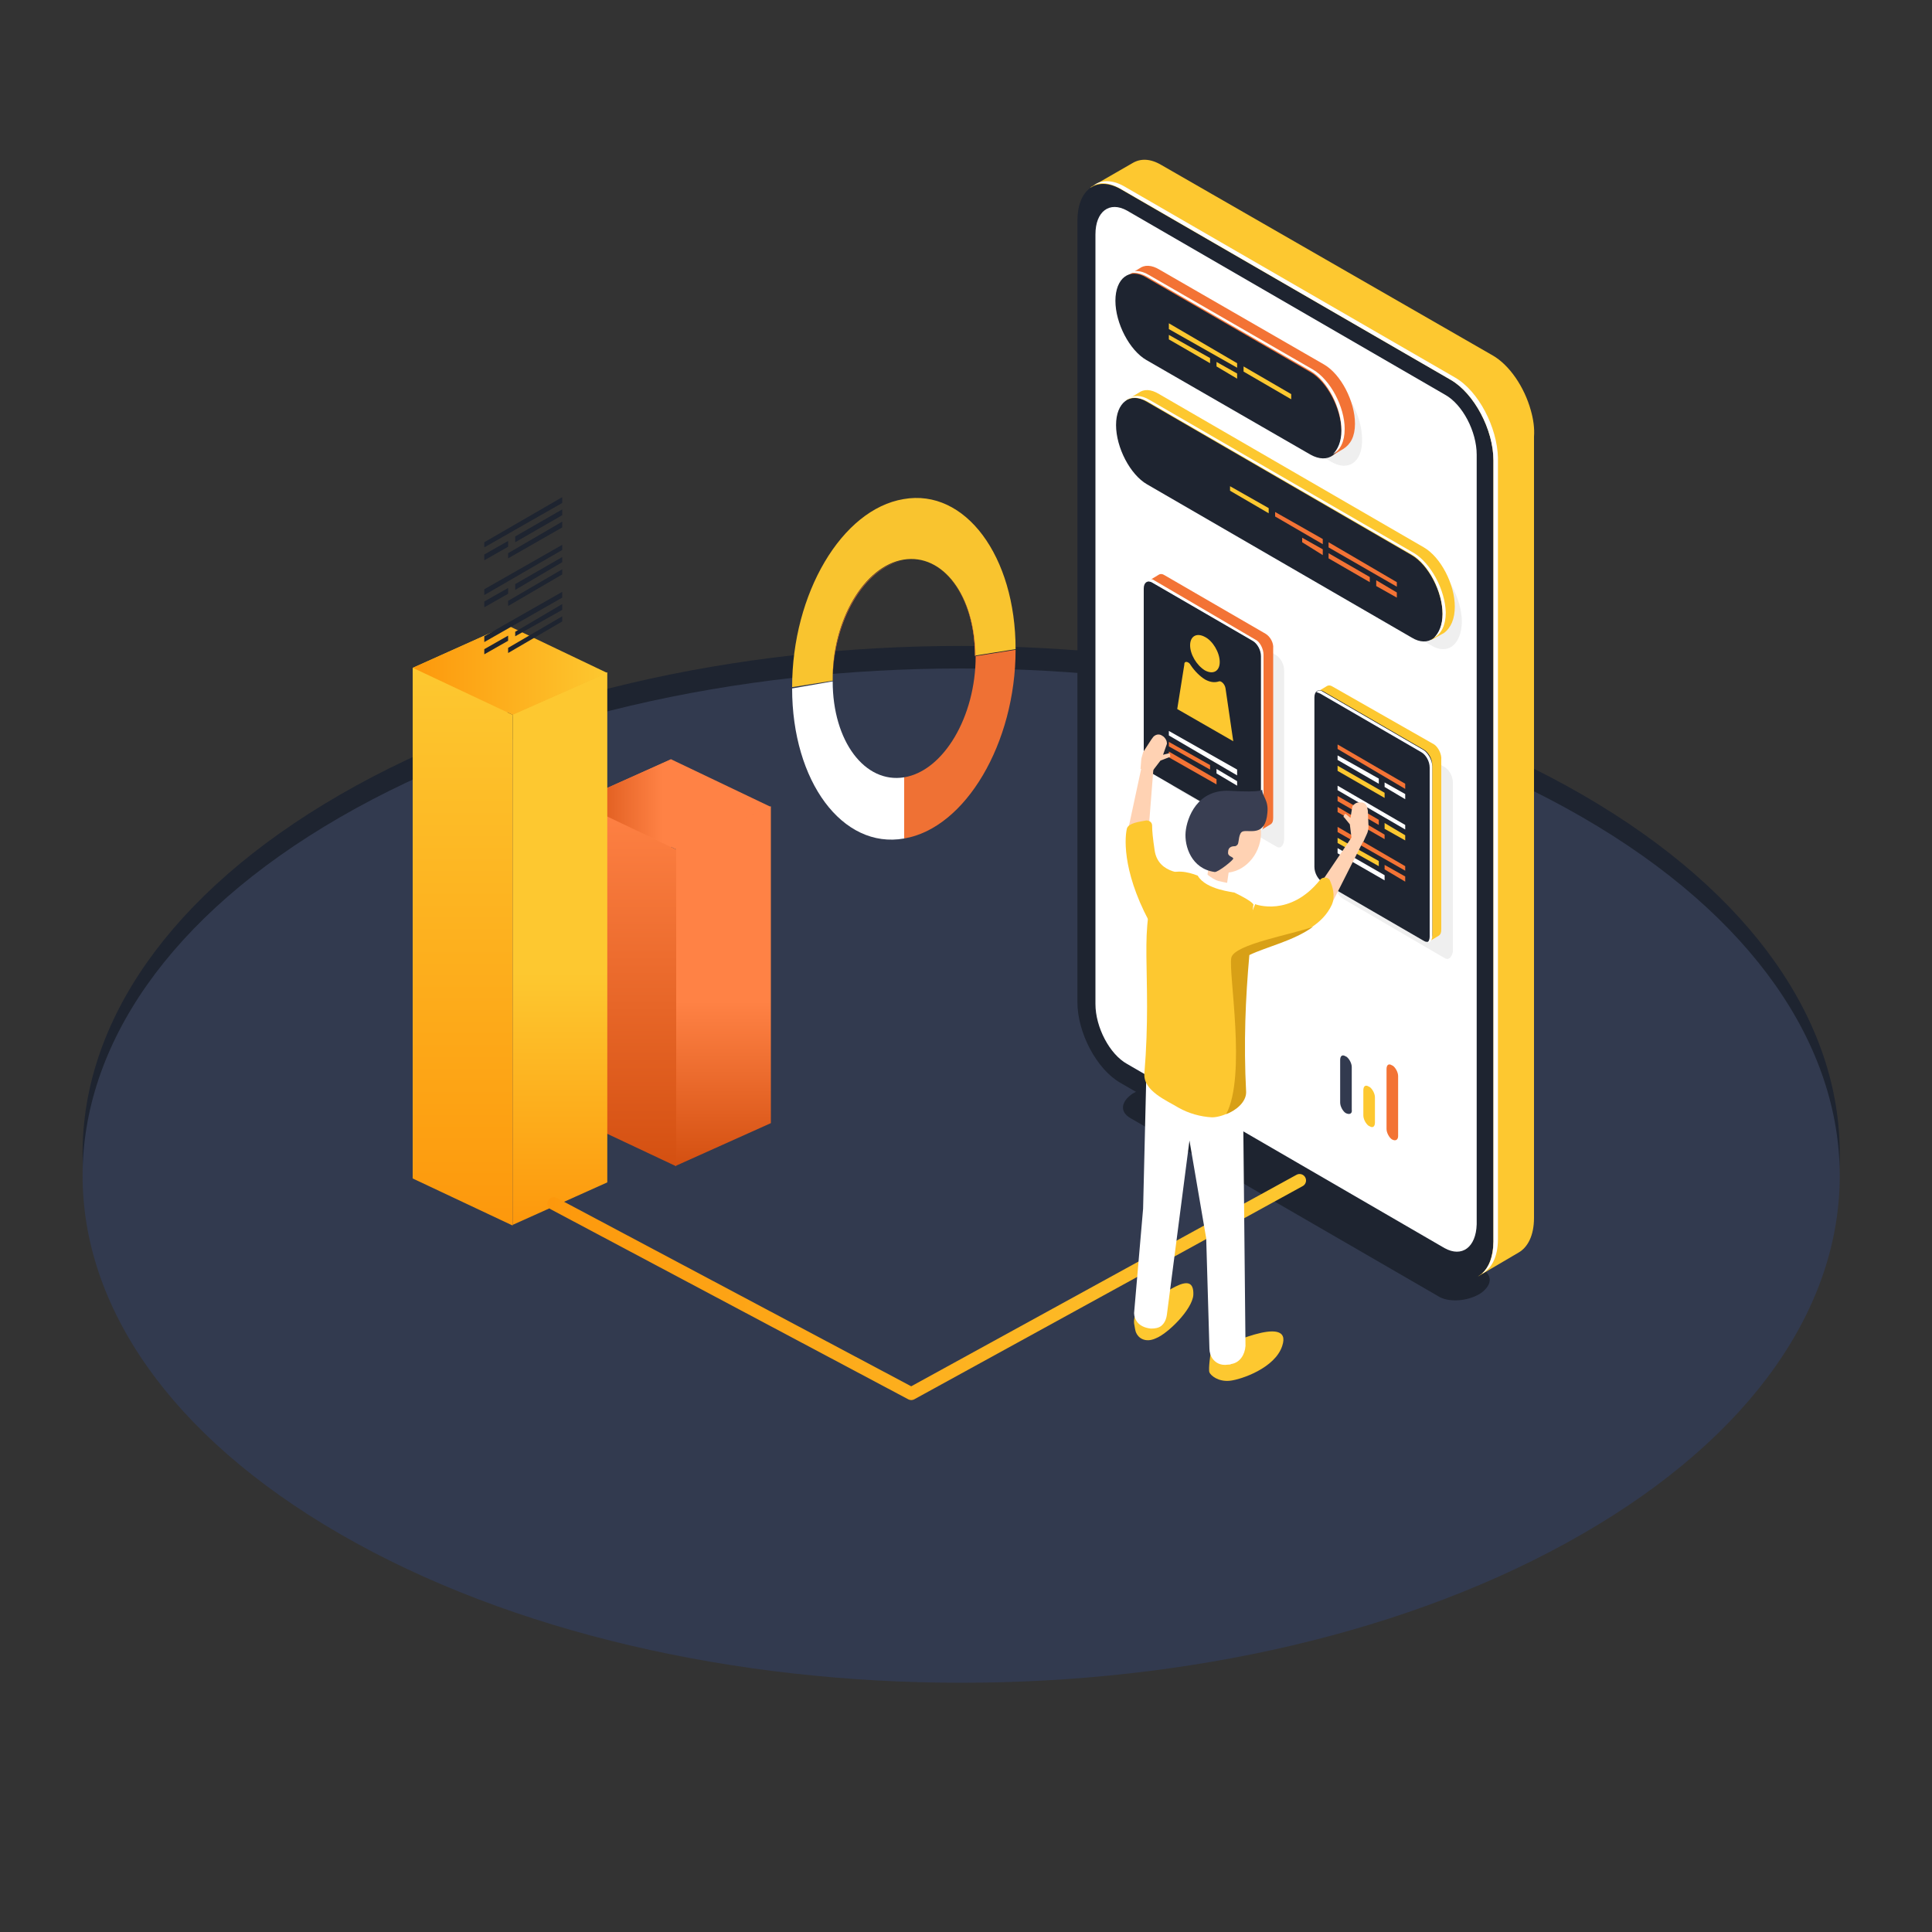 <?xml version="1.0" encoding="utf-8"?>
<!-- Generator: Adobe Illustrator 18.0.0, SVG Export Plug-In . SVG Version: 6.00 Build 0)  -->
<!DOCTYPE svg PUBLIC "-//W3C//DTD SVG 1.1//EN" "http://www.w3.org/Graphics/SVG/1.1/DTD/svg11.dtd">
<svg version="1.1" id="Layer_1" xmlns="http://www.w3.org/2000/svg" xmlns:xlink="http://www.w3.org/1999/xlink" x="0px" y="0px"
	 viewBox="0 0 300 300" enable-background="new 0 0 300 300" xml:space="preserve">
<rect x="0" y="0" width="300" height="300" fill="#333333" stroke="none"/>
<g>
	<g>
		<path fill="#1E2430" d="M245.7,234.7c-53.3,30.8-139.6,30.8-192.9,0s-53.3-80.5,0-111.3s139.6-30.8,192.9,0S299,204,245.7,234.7z"
			/>
		<path fill="#323A4F" d="M245.7,238.2c-53.3,30.8-139.6,30.8-192.9,0s-53.3-80.5,0-111.3s139.6-30.8,192.9,0S299,207.5,245.7,238.2
			z"/>
		<g>
			
				<linearGradient id="SVGID_1_" gradientUnits="userSpaceOnUse" x1="112.379" y1="119.033" x2="112.379" y2="174.833" gradientTransform="matrix(1 0 0 -1 0 300)">
				<stop  offset="0" style="stop-color:#D45011"/>
				<stop  offset="0.457" style="stop-color:#FF8245"/>
			</linearGradient>
			<polygon fill="url(#SVGID_1_)" points="105,181 105,131.7 119.7,125.2 119.7,174.4 			"/>
			<polygon fill="#FF8245" points="89.5,173.8 89.5,124.5 104.2,117.9 104.2,167.2 			"/>
			
				<linearGradient id="SVGID_2_" gradientUnits="userSpaceOnUse" x1="97.279" y1="118.933" x2="97.279" y2="175.533" gradientTransform="matrix(1 0 0 -1 0 300)">
				<stop  offset="0" style="stop-color:#D45011"/>
				<stop  offset="1" style="stop-color:#FF8245"/>
			</linearGradient>
			<polygon fill="url(#SVGID_2_)" points="89.5,173.8 89.5,124.5 105,131.9 105,181.1 			"/>
			
				<linearGradient id="SVGID_3_" gradientUnits="userSpaceOnUse" x1="89.529" y1="175.133" x2="119.689" y2="175.133" gradientTransform="matrix(1 0 0 -1 0 300)">
				<stop  offset="0" style="stop-color:#D45011"/>
				<stop  offset="0.441" style="stop-color:#FF8245"/>
			</linearGradient>
			<polygon fill="url(#SVGID_3_)" points="89.5,124.5 105,131.9 119.7,125.3 104.2,117.9 			"/>
		</g>
		<g>
			
				<linearGradient id="SVGID_4_" gradientUnits="userSpaceOnUse" x1="86.979" y1="109.837" x2="86.979" y2="195.637" gradientTransform="matrix(1 0 0 -1 0 300)">
				<stop  offset="0" style="stop-color:#FD980C"/>
				<stop  offset="0.457" style="stop-color:#FDC830"/>
			</linearGradient>
			<polygon fill="url(#SVGID_4_)" points="79.6,190.2 79.6,110.9 94.3,104.4 94.3,183.6 			"/>
			<polygon fill="#FDC830" points="64.1,183 64.1,103.7 78.8,97.1 78.8,176.4 			"/>
			
				<linearGradient id="SVGID_5_" gradientUnits="userSpaceOnUse" x1="71.879" y1="109.737" x2="71.879" y2="196.337" gradientTransform="matrix(1 0 0 -1 0 300)">
				<stop  offset="0" style="stop-color:#FD980C"/>
				<stop  offset="1" style="stop-color:#FDC830"/>
			</linearGradient>
			<polygon fill="url(#SVGID_5_)" points="64.1,183 64.1,103.7 79.6,111 79.6,190.3 			"/>
			
				<linearGradient id="SVGID_6_" gradientUnits="userSpaceOnUse" x1="64.162" y1="195.987" x2="94.323" y2="195.987" gradientTransform="matrix(1 0 0 -1 0 300)">
				<stop  offset="0" style="stop-color:#FD980C"/>
				<stop  offset="1" style="stop-color:#FDC830"/>
			</linearGradient>
			<polygon fill="url(#SVGID_6_)" points="64.1,103.7 79.6,111 94.3,104.5 78.8,97.1 			"/>
		</g>
		<g>
			<polygon fill="#1E2430" points="75.2,85 87.3,78.1 87.3,77.2 75.2,84.2 			"/>
			<polygon fill="#1E2430" points="78.9,86.7 87.3,81.9 87.3,81 78.9,85.9 			"/>
			<polygon fill="#1E2430" points="80,84.2 87.3,80 87.3,79.1 80,83.3 			"/>
			<polygon fill="#1E2430" points="75.2,87 78.9,84.9 78.9,84 75.2,86.1 			"/>
			<polygon fill="#1E2430" points="75.2,92.4 87.3,85.4 87.3,84.6 75.2,91.5 			"/>
			<polygon fill="#1E2430" points="78.9,94.1 87.3,89.2 87.3,88.4 78.9,93.3 			"/>
			<polygon fill="#1E2430" points="80,91.6 87.3,87.3 87.3,86.5 80,90.7 			"/>
			<polygon fill="#1E2430" points="75.2,94.3 78.9,92.2 78.9,91.3 75.2,93.4 			"/>
			<polygon fill="#1E2430" points="75.2,99.7 87.3,92.8 87.3,91.9 75.2,98.8 			"/>
			<polygon fill="#1E2430" points="78.9,101.4 87.3,96.5 87.3,95.7 78.9,100.6 			"/>
			<polygon fill="#1E2430" points="80,98.8 87.3,94.7 87.3,93.8 80,98.1 			"/>
			<polygon fill="#1E2430" points="75.2,101.6 78.9,99.5 78.9,98.7 75.2,100.8 			"/>
		</g>
	</g>
	<path fill="#1E2430" d="M223.2,201.2l-47.7-27.6c-1.7-1-1.4-2.6,0.4-3.8l0,0c1.9-1.1,4.8-1.3,6.6-0.3l47.7,27.6
		c1.7,1,1.4,2.6-0.4,3.8l0,0C227.8,202.1,224.8,202.3,223.2,201.2z"/>
	<path fill="#FDC830" d="M237.7,63.7c-1-3.6-3.3-7-5.9-8.5l-51.5-29.6c-1.7-1-3.2-1-4.4-0.3l-6.6,3.8l4.3,0.8c0,0.2-0.1,0.4-0.1,0.7
		v121.3c0,4.8,2.9,10.4,6.6,12.5l37.2,21.4l13.5,7.8c-0.4,1.4-1.4,4.5-1.4,4.5l0.2-0.1c0,0.1-0.1,0.2-0.1,0.2l6.3-3.7
		c1.4-0.8,2.4-2.6,2.4-5.4V67.8C238.3,66.5,238.1,65.1,237.7,63.7z"/>
	<path fill="#1E2430" d="M225.3,197.8l-51.4-29.7c-3.6-2.1-6.6-7.7-6.6-12.5V34.3c0-4.8,2.9-7,6.6-5L225.3,59
		c3.6,2.1,6.6,7.7,6.6,12.5v121.3C231.8,197.6,229,199.9,225.3,197.8z"/>
	<path fill="#FFFFFF" d="M225.9,58.6l-51.4-29.7c-1.8-1-3.5-1-4.7-0.1c1.1-0.6,2.5-0.4,4,0.4L225.3,59c3.6,2.1,6.6,7.7,6.6,12.5
		v121.3c0,2.4-0.7,4-1.8,5c1.5-0.8,2.5-2.6,2.5-5.4V71.1C232.5,66.4,229.6,60.7,225.9,58.6z"/>
	<path fill="#FFFFFF" d="M224.3,193.8L175,165.2c-2.7-1.5-4.9-5.7-4.9-9.3V36.4c0-3.6,2.2-5.2,4.9-3.7l49.4,28.6
		c2.7,1.5,4.9,5.7,4.9,9.3v119.5C229.2,193.7,227,195.3,224.3,193.8z"/>
	<path fill="#323A4F" d="M209.1,172.9l-0.2-0.1c-0.4-0.3-0.8-1-0.8-1.6v-6.6c0-0.6,0.3-0.9,0.8-0.6l0.2,0.1c0.4,0.3,0.8,1,0.8,1.6
		v6.6C210,172.9,209.6,173.1,209.1,172.9z"/>
	<path fill="#FDC830" d="M212.7,174.9l-0.2-0.1c-0.4-0.3-0.8-1-0.8-1.6v-3.9c0-0.6,0.3-0.9,0.8-0.6l0.2,0.1c0.4,0.3,0.8,1,0.8,1.6
		v3.9C213.5,174.9,213.2,175.2,212.7,174.9z"/>
	<path fill="#F37335" d="M216.3,177l-0.2-0.1c-0.4-0.3-0.8-1-0.8-1.6V166c0-0.6,0.3-0.9,0.8-0.6l0.2,0.1c0.4,0.3,0.8,1,0.8,1.6v9.3
		C217.1,176.9,216.8,177.2,216.3,177z"/>
	<path fill="#EFEFEF" d="M198.1,131.4l-15.7-9.1c-0.7-0.4-1.3-1.4-1.3-2.4V93.6c0-1,0.6-1.3,1.3-1l15.7,9.1c0.7,0.4,1.3,1.4,1.3,2.4
		v26.3C199.3,131.4,198.8,131.9,198.1,131.4z"/>
	<path fill="#F37335" d="M196.5,98.4l-15.7-9.1c-0.3-0.2-0.6-0.2-0.8-0.1l0,0l-1.5,0.9c0,0,0.7,0.3,1,0.4v26c0,1,0.6,2,1.3,2.4
		l15,8.7v1.3l1.5-0.9l0,0c0.3-0.2,0.4-0.5,0.4-1v-26.3C197.8,99.8,197.2,98.8,196.5,98.4z"/>
	<path fill="#1E2430" d="M194.6,129.2l-15.7-9.1c-0.7-0.4-1.3-1.4-1.3-2.4V91.4c0-1,0.6-1.3,1.3-1l15.7,9.1c0.7,0.4,1.3,1.4,1.3,2.4
		v26.3C195.9,129.2,195.3,129.6,194.6,129.2z"/>
	<path fill="#FFFFFF" d="M194.9,99.3l-15.7-9.2c-0.4-0.3-0.8-0.2-1,0.1c0.2,0,0.3,0.1,0.6,0.2l15.7,9.1c0.7,0.4,1.3,1.4,1.3,2.4
		v26.3c0,0.4-0.2,0.7-0.3,0.9c0.4-0.1,0.7-0.4,0.7-1.1v-26.3C196.2,100.7,195.6,99.6,194.9,99.3z"/>
	<path fill="#FDC830" d="M189.4,102.8c0,1.4-1,2-2.3,1.3c-1.3-0.8-2.3-2.5-2.3-3.9s1-2,2.3-1.3C188.3,99.5,189.4,101.3,189.4,102.8z
		"/>
	<path fill="#FDC830" d="M190.3,106.9C190.3,106.8,190.3,106.8,190.3,106.9c-0.1-0.7-0.7-1.2-1-1.1c-0.6,0.2-1.3,0.2-2.2-0.3
		c-0.8-0.5-1.6-1.3-2.2-2.2c-0.3-0.6-1-0.7-1-0.2v0.1l-1.1,6.9l8.7,5L190.3,106.9z"/>
	<polygon fill="#FFFFFF" points="192.1,120.4 181.5,114.2 181.5,113.5 192.1,119.5 	"/>
	<polygon fill="#F37335" points="188.9,121.8 181.5,117.6 181.5,116.7 188.9,121 	"/>
	<polygon fill="#F37335" points="187.9,119.5 181.5,115.9 181.5,115.2 187.9,118.8 	"/>
	<polygon fill="#FFFFFF" points="192.1,122 188.9,120.1 188.9,119.4 192.1,121.3 	"/>
	<path fill="#EFEFEF" d="M224.2,148.7l-15.6-9.1c-0.7-0.4-1.3-1.4-1.3-2.4V111c0-1,0.6-1.3,1.3-1l15.7,9.1c0.7,0.4,1.3,1.4,1.3,2.4
		v26.3C225.4,148.7,224.9,149.2,224.2,148.7z"/>
	<path fill="#FDC830" d="M222.7,115.6l-15.8-9c-0.3-0.2-0.6-0.2-0.8-0.1l0,0l-1.5,0.9c0,0,0.7,0.3,1,0.4v26c0,1,0.6,2,1.3,2.4
		l15,8.7v1.3l1.5-0.9l0,0c0.3-0.2,0.4-0.5,0.4-1v-26.3C223.9,117.1,223.3,116,222.7,115.6z"/>
	<path fill="#1E2430" d="M221.1,146.1l-15.7-9.1c-0.7-0.4-1.3-1.4-1.3-2.4v-26.3c0-1,0.6-1.3,1.3-1l15.7,9.1
		c0.7,0.4,1.3,1.4,1.3,2.4v26.4C222.4,146.1,221.7,146.5,221.1,146.1z"/>
	<path fill="#FFFFFF" d="M221.1,116.5l-15.7-9.1c-0.4-0.3-0.8-0.2-1,0.1c0.2,0,0.3,0.1,0.6,0.2l15.7,9.1c0.7,0.4,1.3,1.4,1.3,2.4
		v26.3c0,0.4-0.2,0.7-0.3,0.9c0.4-0.1,0.7-0.4,0.7-1.1V119C222.4,118,221.7,116.9,221.1,116.5z"/>
	<polygon fill="#F37335" points="218.2,122.5 207.7,116.3 207.7,115.6 218.2,121.7 	"/>
	<polygon fill="#FDC830" points="215,123.9 207.7,119.7 207.7,118.9 215,123.1 	"/>
	<polygon fill="#FFFFFF" points="214.1,121.7 207.7,118 207.7,117.3 214.1,120.9 	"/>
	<polygon fill="#FFFFFF" points="218.2,124.1 215,122.2 215,121.5 218.2,123.3 	"/>
	<polygon fill="#FFFFFF" points="218.2,128.8 207.7,122.7 207.7,122 218.2,128.1 	"/>
	<polygon fill="#F37335" points="215,130.3 207.7,126.1 207.7,125.3 215,129.6 	"/>
	<polygon fill="#F37335" points="214.1,128.1 207.7,124.4 207.7,123.6 214.1,127.3 	"/>
	<polygon fill="#FDC830" points="218.2,130.5 215,128.7 215,127.8 218.2,129.7 	"/>
	<polygon fill="#F37335" points="218.2,135.2 207.7,129.2 207.7,128.4 218.2,134.5 	"/>
	<polygon fill="#FFFFFF" points="215,136.7 207.7,132.5 207.7,131.7 215,135.9 	"/>
	<polygon fill="#FDC830" points="214.1,134.5 207.7,130.9 207.7,130.1 214.1,133.7 	"/>
	<polygon fill="#F37335" points="218.2,136.9 215,135 215,134.3 218.2,136.1 	"/>
	<g>
		<polygon fill="#FFFFFF" points="185,133.5 177.6,129.2 177.6,128.5 185,132.8 		"/>
		<polygon fill="#FFFFFF" points="189.7,136.2 186.5,134.3 186.5,133.6 189.7,135.5 		"/>
		<polygon fill="#FFFFFF" points="185.3,135.1 182.1,133.3 182.1,132.6 185.3,134.5 		"/>
		<polygon fill="#FFFFFF" points="192.2,139.2 186.5,135.8 186.5,135.1 192.2,138.5 		"/>
		<polygon fill="#FFFFFF" points="196.2,142.9 187.7,138.1 187.7,137.3 196.2,142.2 		"/>
		<polygon fill="#FFFFFF" points="194.3,138.8 191,136.9 191,136.2 194.3,138.1 		"/>
		<polygon fill="#FFFFFF" points="180.7,132.5 177.6,130.6 177.6,129.9 180.7,131.8 		"/>
		<polygon fill="#FFFFFF" points="186.3,137.2 177.5,132.1 177.5,131.4 186.3,136.5 		"/>
		<polygon fill="#FFFFFF" points="182.9,136.8 177.6,133.7 177.6,133 182.9,136.1 		"/>
	</g>
	<path fill="#EFEFEF" d="M222.2,100.2l-41.1-23.8c-2.6-1.5-4.8-5.7-4.8-9.2l0,0c0-3.5,2.2-5.2,4.8-3.6l41.1,23.8
		c2.6,1.5,4.8,5.7,4.8,9.2l0,0C226.9,100.1,224.8,101.8,222.2,100.2z"/>
	<path fill="#FDC830" d="M225.9,94.2c0-3.5-2.2-7.7-4.8-9.2l-41.1-23.8c-1.3-0.8-2.4-0.8-3.2-0.2l0,0l-2,1.2l1,0.2
		c-0.3,0.7-0.6,1.5-0.6,2.6l0,0c0,3.5,2.2,7.7,4.8,9.2L221.1,98c0.6,0.3,1,0.5,1.4,0.6l-0.3,0.8l2-1.1l0,0
		C225.3,97.5,225.9,96.1,225.9,94.2z"/>
	<path fill="#1E2430" d="M219.2,99l-41.1-23.8c-2.6-1.5-4.8-5.7-4.8-9.2l0,0c0-3.5,2.2-5.2,4.8-3.6l41.1,23.8
		c2.6,1.5,4.8,5.7,4.8,9.2l0,0C224,98.9,221.8,100.6,219.2,99z"/>
	<path fill="#FFFFFF" d="M219.6,85.9l-41.1-23.8c-1.3-0.8-2.6-0.8-3.4-0.1c0.8-0.4,1.8-0.3,3,0.3l41.1,23.8c2.6,1.5,4.8,5.7,4.8,9.2
		c0,1.8-0.6,3-1.3,3.7c1.1-0.6,1.8-1.9,1.8-3.9C224.4,91.6,222.2,87.5,219.6,85.9z"/>
	<path fill="#EFEFEF" d="M206.7,71.7l-25.5-14.6c-2.6-1.5-4.8-5.7-4.8-9.2l0,0c0-3.5,2.2-5.2,4.8-3.6L206.7,59
		c2.6,1.5,4.8,5.7,4.8,9.2l0,0C211.6,71.7,209.4,73.3,206.7,71.7z"/>
	<path fill="#F37335" d="M210.4,65.8c0-3.5-2.2-7.7-4.8-9.2l-25.5-14.7c-1.3-0.8-2.4-0.8-3.2-0.2l0,0l-2,1.2l1,0.2
		c-0.3,0.7-0.6,1.5-0.6,2.6l0,0c0,3.5,2.2,7.7,4.8,9.2l25.4,14.6c0.6,0.3,1,0.5,1.4,0.6l-0.3,0.8l2-1.2l0,0
		C209.7,69,210.4,67.8,210.4,65.8z"/>
	<path fill="#1E2430" d="M203.5,70.6l-25.5-14.7c-2.6-1.5-4.8-5.7-4.8-9.2l0,0c0-3.5,2.2-5.2,4.8-3.6l25.5,14.7
		c2.6,1.5,4.8,5.7,4.8,9.2l0,0C208.4,70.6,206.2,72.1,203.5,70.6z"/>
	<path fill="#FFFFFF" d="M203.9,57.4l-25.5-14.7c-1.3-0.8-2.6-0.8-3.4-0.1c0.8-0.4,1.8-0.3,3,0.3l25.5,14.7c2.6,1.5,4.8,5.7,4.8,9.2
		c0,1.8-0.6,3-1.3,3.7c1.1-0.6,1.8-1.9,1.8-3.9C208.8,63.2,206.6,59,203.9,57.4z"/>
	<g>
		<polygon fill="#FDC830" points="192.1,57.1 181.5,51.1 181.5,50.2 192.1,56.4 		"/>
		<polygon fill="#FDC830" points="200.5,62 193.1,57.7 193.1,56.9 200.5,61.2 		"/>
		<polygon fill="#FDC830" points="187.9,56.4 181.5,52.7 181.5,52 187.9,55.6 		"/>
		<polygon fill="#FDC830" points="192.1,58.8 188.9,56.9 188.9,56.2 192.1,58 		"/>
	</g>
	<g>
		<polygon fill="#F37335" points="216.9,91.1 206.3,85 206.3,84.2 216.9,90.4 		"/>
		<polygon fill="#F37335" points="205.4,84.5 198,80.2 198,79.5 205.4,83.7 		"/>
		<polygon fill="#F37335" points="212.7,90.4 206.3,86.7 206.3,85.9 212.7,89.6 		"/>
		<polygon fill="#F37335" points="216.9,92.8 213.7,91 213.7,90.1 216.9,92 		"/>
		<polygon fill="#F37335" points="205.4,86.2 202.2,84.2 202.2,83.5 205.4,85.3 		"/>
	</g>
	<linearGradient id="SVGID_7_" gradientUnits="userSpaceOnUse" x1="84.978" y1="199.867" x2="202.796" y2="199.867">
		<stop  offset="0" style="stop-color:#FD980C"/>
		<stop  offset="1" style="stop-color:#FDC830"/>
	</linearGradient>
	
		<polyline fill="none" stroke="url(#SVGID_7_)" stroke-width="2" stroke-linecap="round" stroke-linejoin="round" stroke-miterlimit="10" points="
		86,186.9 141.5,216.4 201.8,183.3 	"/>
	<polygon fill="#FDC830" points="197,79.7 191,76.2 191,75.5 197,78.9 	"/>
	<g>
		<path fill="#FDC830" d="M177.7,202.6c-1,0.4-1.7,1.6-1.6,2.9c0.1,0.6,0.2,1.2,0.3,1.4c0.3,0.8,1.4,1.7,3.1,0.9
			c1.8-0.7,5.6-4.4,5.8-6.7C185.5,196.7,180.4,201.4,177.7,202.6z"/>
		<path fill="#FDC830" d="M188,210c0,0-0.4,2.6-0.2,3.1c0.2,0.5,1.4,1.5,3.2,1.3c1.8-0.2,7-2,8.1-5.4c1.8-5.3-9.9,0.4-9.9,0.4
			L188,210z"/>
		<path fill="#FFFFFF" d="M193,169.1l0.4,39.9c-0.1,1.4-0.9,2.6-2.2,2.8c-0.2,0.1-0.3,0.1-0.5,0.1c-1.3,0.2-2-0.4-2.4-0.9
			c-0.3-0.4-0.5-1-0.5-1.6l-0.5-17.1l-2.6-15.2l-3.5,27c-0.1,0.8-0.4,1.4-0.9,1.8c-0.4,0.3-0.9,0.4-1.6,0.4c-1-0.1-1.7-0.5-2.1-1
			c-0.3-0.4-0.5-0.9-0.5-1.4l1.4-16.2l0.5-20.7L193,169.1z"/>
		<path fill="#FFD2B3" d="M187.9,133.3l-0.6,3.7c0,0-0.1,1.3,1.3,1.6c1.4,0.3,1.8-0.5,1.8-0.5l0.6-4.1L187.9,133.3z"/>
		<path fill="#FFD2B3" d="M195.5,131.3c-1,3.1-4,4.9-6.8,4c-2.8-0.9-4.2-4.1-3.3-7.2c1-3.1,4-4.9,6.8-4
			C195,124.9,196.5,128.2,195.5,131.3z"/>
		<path fill="#FDC830" d="M188,137c-0.1-0.1-5.9-3.8-8.1,0.2c-3.4,6.4-0.9,13.7-2.2,29.5c-0.2,2.7,3.5,4.2,5.3,5.3
			c1.6,0.9,3.4,1.4,5.2,1.5c1.8,0,5.3-1.6,5.1-3.9c-0.5-10.8,0.4-20.1,1.3-29C194.9,140.4,193.7,139.3,188,137z"/>
		<polygon fill="#FFD2B3" points="206.8,140.3 211.7,130.6 210.1,129.7 205.1,137.1 		"/>
		<polygon fill="#FFD2B3" points="174.9,130.1 177.2,119.4 179.1,119.4 178.4,128.3 		"/>
		<path fill="#FDC830" d="M194.9,140.4c0,0,5.4,2.1,10.1-3.8c0.4-0.5,1.3-0.4,1.5,0.1c0.4,0.9,0.9,2.4,0.3,3.8
			c-2.8,6-12.4,5.8-14.7,9.2C189.7,153.2,194.9,140.4,194.9,140.4z"/>
		<path fill="#FDC830" d="M184.4,135.6c0,0-4.5,0.3-5.1-3.5c-0.3-2-0.4-3.1-0.4-3.9c0-0.5-0.4-0.8-0.9-0.8c-1.1,0.2-2.7,0.4-3,1.2
			c-0.3,1.1-0.9,6.3,3.4,14.4C181.3,148.3,184.4,135.6,184.4,135.6z"/>
		<path fill="#FFD2B3" d="M177.1,119.4l0.1-1.3c0-0.4,0.2-0.8,0.3-1.3l1.3-2l0.3-0.4c0.3-0.3,0.8-0.5,1.3-0.2l0.3,0.2
			c0.3,0.3,0.5,0.6,0.5,1.1l-0.6,1.7l0.8-0.2c0.2-0.1,0.3,0.1,0.3,0.3l0,0c0.1,0.2-0.1,0.3-0.2,0.3l-1.3,0.5l-1.3,1.7L177.1,119.4z"
			/>
		<path fill="#FFD2B3" d="M211.7,130.7l0.5-1.1c0.2-0.4,0.3-0.8,0.3-1.3l-0.1-2.4l-0.1-0.5c-0.1-0.5-0.5-0.8-0.9-0.8H211
			c-0.4,0-0.8,0.3-1,0.6l-0.3,1.8l-0.6-0.5c-0.2-0.2-0.3-0.1-0.4,0.1l0,0c-0.1,0.2-0.1,0.3,0,0.3l0.9,1.1l0.3,2.4L211.7,130.7z"/>
		<path fill="#D8A016" d="M191.2,148.7c-0.5,2.2,2.4,18.3-0.8,24.3c1.6-0.6,3.1-1.9,3.1-3.4c-0.4-7.7-0.1-14.6,0.5-21.3
			c2.7-1.3,6.9-2.2,9.9-4.4C200.7,145.1,191.7,146.6,191.2,148.7z"/>
		<path fill="#FFFFFF" d="M186,136l0.8-0.8c0,0,1.3,1.3,2.4,1.6c0,0,1.3,0.3,1.9,0.4l0.5,1.4C191.6,138.5,187.3,138.2,186,136z"/>
		<path fill="#393E52" d="M191.7,131.4c0.3,0,0.4-0.2,0.5-0.3c0.2-0.3,0.1-1.8,0.8-2c1-0.3,3.5,0.9,3.8-2.9c0.2-2-0.8-2.5-0.8-3.6
			c0,0,0.1,0.5-5,0.2s-6.7,4.2-6.9,6.4c-0.2,2.2,0.9,5.7,4.5,6.2c0.5,0.1,3-1.9,2.9-2.1c-0.1-0.3-0.9-0.3-0.8-1
			C190.7,131.6,191.2,131.4,191.7,131.4z"/>
	</g>
	<g>
		<g>
			<g>
				<path fill="#F9C42F" d="M140.3,77.5c9.6-1.7,17.4,8.9,17.4,23.3l-6.3,1c0-9.3-5-15.9-11.1-14.9c-6.1,1-11.1,9.4-11,18.8l-6.3,1
					C123,92.2,130.7,79.1,140.3,77.5z"/>
			</g>
			<g>
				<path fill="#FFFFFF" d="M129.3,105.8c0,9.3,5,15.9,11.1,14.9v9.5c-9.6,1.7-17.4-8.9-17.4-23.3L129.3,105.8z"/>
			</g>
			<g>
				<path fill="#EF7134" d="M140.4,130.2v-9.5c6.1-1,11.1-9.4,11.1-18.8c-0.1-9.3-5.1-15.9-11.2-14.9c-6.1,1-11.1,9.4-11,18.8
					c0-9.3,4.9-17.7,11-18.8c6.1-1,11.1,5.6,11.1,14.9l6.3-1C157.7,115.4,149.9,128.6,140.4,130.2"/>
			</g>
		</g>
	</g>
</g>
</svg>
